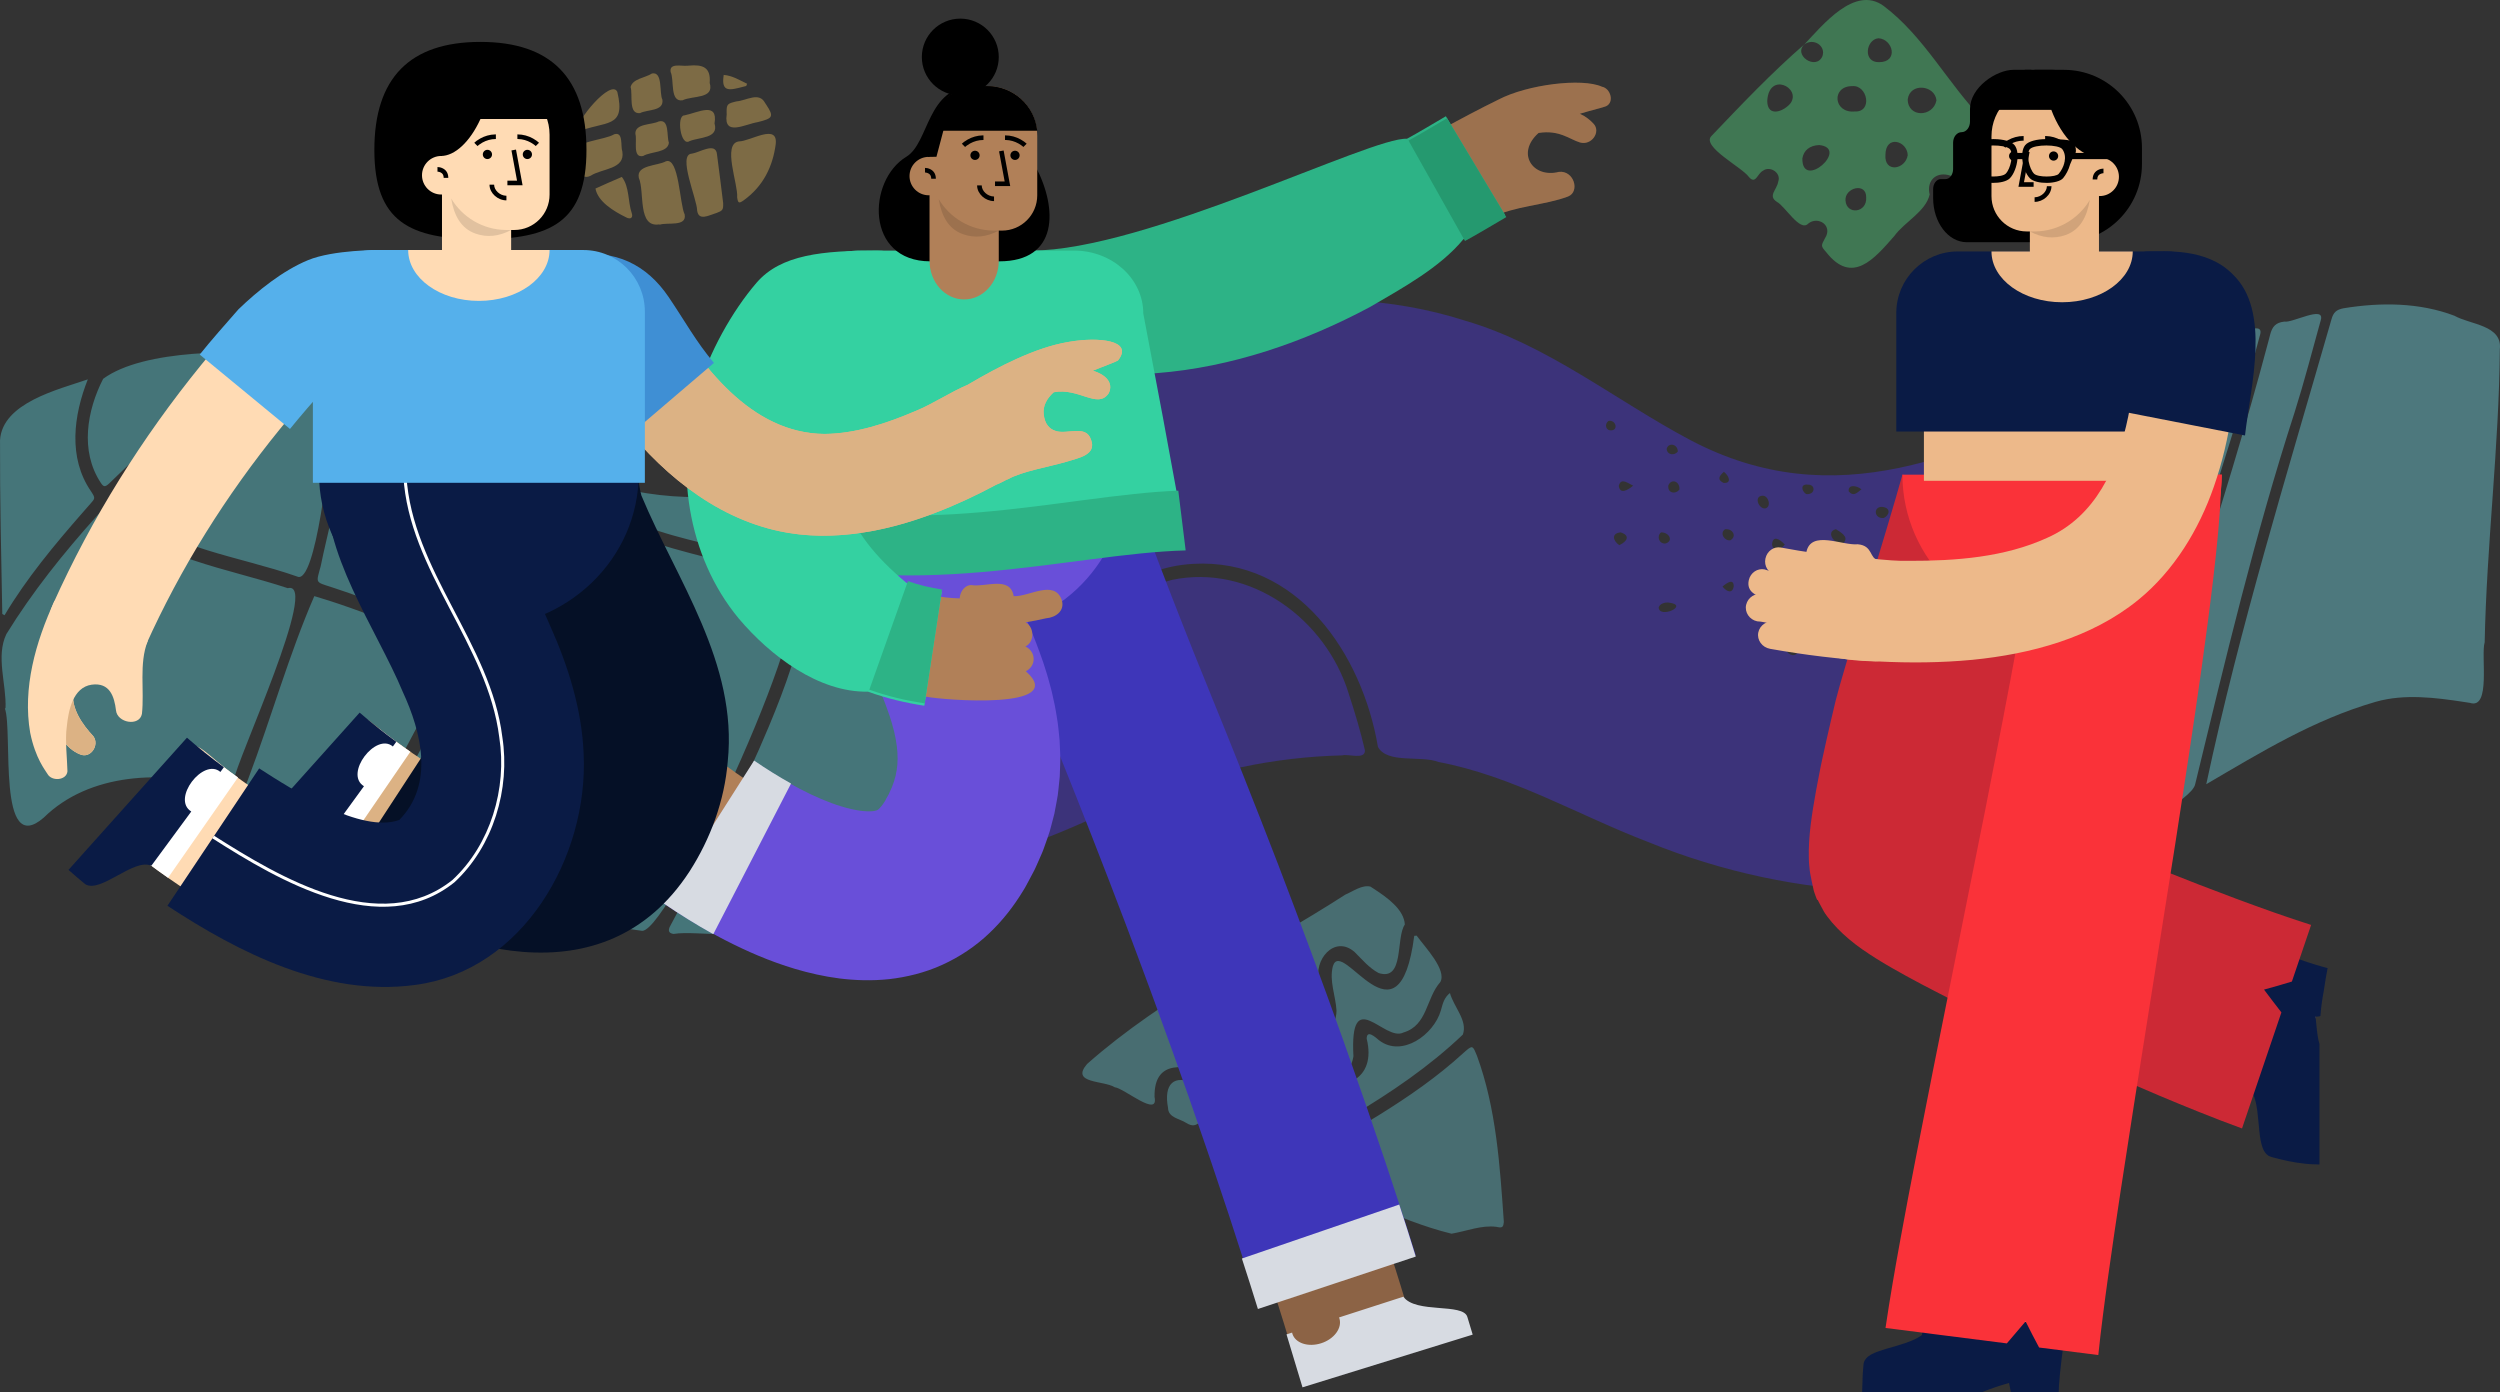 <?xml version="1.0" encoding="UTF-8"?>
<svg height="299px" version="1.1" viewBox="0 0 537 299" width="537px" xmlns="http://www.w3.org/2000/svg">
    <rect x="0" y="0" width="537" height="299" fill="#333333" stroke="none"/>
    <title>Happy Bunch - Party of Three (1)</title>
    <g fill="none" fill-rule="evenodd" id="Prototype-DE" stroke="none" stroke-width="1">
        <g fill-rule="nonzero" id="Filtre_Diplome_dpt" transform="translate(-732, -135)">
            <g id="Happy-Bunch---Party-of-Three-(1)" transform="translate(732, 135)">
                <g id="Background" opacity="0.4">
                    <g id="Background/Abstract">
                        <path d="M314.772,68.897 C332.398,74.062 346.926,85.935 362.965,94.467 C394.306,111.044 422.138,97.44 451.272,84.034 C439.704,118.829 427.594,153.395 416.952,188.487 C416.302,193.644 407.417,190.975 403.689,191.488 C386.683,190.901 369.796,187.303 354.039,180.869 C339.024,175.123 324.926,166.68 308.989,163.675 C305.267,162.207 297.943,164.122 295.979,160.427 C292.6,140.441 278.7,119.802 256.216,121.121 C230.983,122.631 221.319,152.761 217.061,173.75 C215.837,177.036 217.783,182.715 213.926,184.181 C210.69,185.693 206.874,179.586 202.818,178.832 C199.659,178.622 202.766,165.5 201.973,162.516 C202.35,146.016 191.568,131.631 176.788,125.061 L176.353,124.842 C174.775,124.036 174.733,123.802 174.945,121.82 C175.587,115.811 174.613,110.026 172.597,104.379 L172.563,104.281 C172.272,103.471 171.669,102.438 172.809,102.038 C188.178,95.798 201.69,85.809 217.208,79.88 C247.733,67.596 282.417,58.513 314.772,68.897 Z M289.701,148.974 C291.004,152.984 292.251,157.059 293.19,161.173 C293.237,163.28 289.633,161.874 288.26,162.26 C273.693,162.61 259.246,165.718 245.737,171.195 C242.977,171.527 216.555,184.973 218.928,180.578 C221.603,160.638 229.792,130.32 251.759,124.554 C268.662,121.044 284.818,133.06 289.701,148.974 Z M384.136,140.309 C385.518,141.291 386.206,140.334 386.805,139.186 C386.407,135.805 382.446,138.784 384.136,140.309 Z M395.602,135.581 C396.866,135.576 397.052,135.249 397.778,134.52 C396.715,132.428 392.992,134.062 395.602,135.581 Z M356.285,130.473 C356.376,133.022 363.132,129.955 358.343,129.424 C357.541,129.372 356.524,129.694 356.285,130.473 Z M402.935,126.68 C401.118,126.843 402.008,128.194 403.103,129.076 C404.46,128.156 404.967,126.795 402.935,126.68 Z M383.033,127.292 C383.571,128.679 384.46,127.82 385.776,127.38 C384.759,126.255 383.281,125.783 383.033,127.292 Z M370.002,126.002 L370.087,126.104 C370.948,127.11 372.074,127.556 372.401,126.034 C372.461,124.167 370.958,125.146 370.002,126.002 Z M391.949,122.216 C391.89,123.915 395.102,123.289 395.033,122.071 C394.775,120.868 391.938,120.91 391.949,122.216 Z M407.045,117.435 C405.323,117.438 404.691,119.027 406.083,119.792 C408.298,120.171 408.712,117.75 407.045,117.435 Z M380.632,116.988 C380.999,118.73 382.356,118.249 383.375,116.976 L383.243,116.833 C382.17,115.71 380.759,114.972 380.632,116.988 Z M348.11,114.354 C346.156,114.545 346.362,116.075 347.81,117.093 L347.933,117.037 C349.529,116.292 350.214,115.006 348.11,114.354 Z M394.36,113.669 C391.772,114.304 394.658,117.614 396.069,116.537 C397.167,115.223 395.314,114.325 394.36,113.669 Z M356.802,114.354 C355.787,115.145 356.353,116.885 357.759,116.742 C359.488,116.222 358.584,114.341 356.802,114.354 Z M370.542,113.681 C369.284,114.528 370.455,116.278 371.703,116.045 C373.098,115.225 372.247,113.509 370.542,113.681 Z M417.275,112.3 C415.96,112.995 416.991,113.711 417.609,114.696 C418.649,113.696 418.652,112.276 417.275,112.3 Z M404.641,111.258 C405.861,110.688 406.278,109.062 404.257,108.877 C402.326,108.808 402.518,111.494 404.641,111.258 Z M378.57,106.482 L378.509,106.488 C376.658,106.622 377.804,109.405 379.193,109.208 C380.571,108.86 379.876,106.394 378.57,106.482 L378.57,106.482 Z M387.966,106.122 C389.93,106.342 390.059,104.095 388.388,104.104 C386.622,103.876 386.987,105.514 387.966,106.122 Z M397.109,105.544 C398.057,106.659 398.735,106.023 399.835,105.099 C398.636,104.157 396.901,104.112 397.109,105.544 Z M358.37,104.236 C358.106,105.897 359.86,106.277 360.738,105.151 C360.858,103.356 359.014,102.749 358.37,104.236 Z M347.713,104.384 C347.983,106.196 349.547,105.377 350.799,104.316 L350.538,104.181 C349.263,103.505 348.116,102.734 347.713,104.384 Z M412.524,103.345 C412.475,104.551 413.961,104.774 414.58,103.879 C414.505,102.066 412.808,101.887 412.524,103.345 Z M370.292,101.344 C369.082,102.414 368.928,103.071 370.223,103.734 C372.026,103.856 371.443,102.25 370.292,101.344 Z M358,96.414 C358.094,97.773 359.736,97.921 360.4,96.966 C360.347,95.327 358.361,95.004 358,96.414 Z M345.492,90.42 C344.571,91.14 344.911,92.551 346.163,92.435 C347.676,92.331 347.042,90.092 345.492,90.42 Z"
                              fill="#4833E3" id="Shape"></path>
                        <path d="M468.418,76.693 C461.63,97.688 453.631,117.701 446.19,138.397 C440.378,154.158 435.036,170.077 430.336,186.201 C429.244,190.876 423.838,189.445 420.295,190.652 C419.169,190.843 418.835,190.531 419.153,189.384 C425.586,167.25 433.03,145.433 440.478,123.625 C444.858,110.789 449.171,97.931 453.438,85.057 C454.952,80.644 464.143,78.69 468.418,76.693 Z M485.47,71.895 C483.386,79.432 481.455,87.015 479.141,94.481 C470.364,122.813 461.22,151.029 451.967,179.209 C449.527,184.514 437.866,186.207 432.069,188.307 C442.26,150.85 458.351,115.457 469.956,78.472 L470.363,77.166 C471.333,73.894 475.769,74.14 478.36,72.572 C480.003,72.394 486.409,68.544 485.47,71.895 Z M498.516,68.723 C496.665,75.357 494.952,82.036 492.872,88.598 C484.372,114.839 478.02,141.643 471.53,168.423 C470.932,171.752 457.108,178.669 454.015,179.748 C465.437,144.497 477.666,109.457 487.168,73.624 L487.625,71.89 C488.067,70.171 488.804,69.274 490.698,69.08 C492.4,69.406 499.405,65.519 498.516,68.723 Z M527.204,67.819 C530.644,69.757 537.567,69.812 536.963,75.04 C536.798,96.078 534.124,116.939 533.709,137.96 C532.846,140.758 535.108,152.472 530.54,150.977 L529.402,150.801 C523.204,149.851 516.487,148.994 510.383,150.728 L510.101,150.81 C496.976,154.62 485.68,161.557 473.904,168.45 C481.087,134.689 491.283,101.761 500.792,68.615 C501.202,67.119 501.828,66.504 503.44,66.208 C511.359,64.921 519.629,64.955 527.204,67.819 Z"
                              fill="#73DEEC" id="Shape"></path>
                        <path d="M175.682,128.138 C190.825,134.745 199.64,150.091 198.839,166.497 C198.032,168.767 199.763,178.704 195.996,177.105 C181.872,173.362 169.841,185.392 163.814,196.953 C160.977,202.767 150.212,199.714 144.66,200.612 C143.721,200.456 143.474,200.009 143.845,199.121 L146.254,194.605 C152.992,181.957 159.644,169.26 165.165,156.006 C168.729,147.487 171.806,138.811 173.449,129.683 L173.571,128.995 C173.847,127.543 174.247,127.411 175.682,128.138 Z M118.317,99.974 C128.24,118.565 152.075,117.692 169.419,125.193 C177.873,126.731 144.128,199.809 137.959,199.948 C131.564,199.02 125.136,198.291 118.86,196.676 C115.115,196.535 117.476,188.964 116.855,185.958 C116.959,170.727 114.96,152.938 102.459,142.349 L102.162,142.087 C100.851,140.918 100.925,140.763 101.809,138.973 C108.394,126.437 113.433,113.163 118.317,99.974 Z M192.827,179.154 C201.015,179.253 196.052,185.446 195.775,190.62 C187.073,195.43 175.987,197.047 165.969,198.921 C170.684,188.886 180.568,177.951 192.827,179.154 Z M100.384,144.321 C106.902,149.846 110.522,157.262 112.207,165.499 L112.26,165.762 C113.603,172.368 114.101,179.047 114.026,185.961 C113.442,187.917 115.757,196.883 111.888,194.86 C104.041,192.176 96.619,188.359 89.196,184.675 C87.117,182.793 78.482,182.162 81.061,178.459 C86.385,168.411 91.734,158.378 97.07,148.338 C98.078,147.25 98.522,143.251 100.384,144.321 Z M208.359,185.768 C209.59,187.471 201.807,188.886 200.469,189.857 C199.451,190.235 199.179,189.971 199.24,188.874 L199.325,188.265 C200.692,178.582 200.881,181.551 208.359,185.768 Z M67.512,128.049 L67.796,128.13 C72.933,129.616 102.345,139.183 95.74,144.574 C92.434,150.832 89.105,157.077 85.771,163.319 L78.103,177.665 C77.44,178.884 77.299,178.902 75.952,178.447 L75.707,178.364 C69.898,176.391 64.077,174.451 58.275,172.459 L55.375,171.458 C51.459,170.099 52.288,170.244 53.338,167.247 C58.228,154.309 62.061,140.597 67.512,128.049 Z M23.219,110.167 C33.736,120.098 48.59,121.964 61.814,126.339 C68.831,124.526 50.893,163.096 50.117,167.886 L50.002,168.192 C49.486,169.545 49.331,169.526 47.632,169.073 C35.048,165.362 19.189,166.001 9.419,175.608 C-0.711,184.446 2.833,157.059 1.042,152.151 L1.188,152.139 L1.188,152.139 C1.404,146.923 -0.939,141.045 1.364,136.206 C6.949,127.137 13.624,118.826 20.724,110.906 L21.287,110.279 C22.147,109.329 22.373,109.351 23.219,110.167 Z M68.886,77.377 C85.234,80.183 98.723,89.653 113.24,96.931 L114,97.311 C115.369,98.004 115.412,98.161 114.965,99.801 L114.94,99.892 C111.404,112.821 105.394,124.822 99.717,136.895 L99.648,137.059 C99.179,138.164 98.476,139.359 97.264,138.168 C89.379,132.825 80.695,129.225 71.704,126.282 L71.246,126.133 C67.629,124.959 67.884,125.339 68.889,121.604 C71.689,107.673 78.23,89.942 68.886,77.377 Z M18.865,81.486 C15.802,89.212 14.577,98.338 19.56,105.548 L19.76,105.861 C20.476,106.993 20.399,107.12 19.379,108.249 L17.849,109.993 C11.733,116.985 5.724,124.186 0.972,132.158 L0.491,131.875 L0.491,131.875 C0.261,119.441 -0.04,107.022 0.004,94.575 C0.464,86.501 12.589,83.654 18.865,81.486 Z M70.971,93.055 C70.919,96.959 67.835,125.814 63.846,123.844 C51.24,119.424 36.933,117.947 26.415,109.14 L25.929,108.718 C24.172,107.174 24.309,106.999 26.174,105.101 L26.782,104.524 C37.212,94.601 71.725,60.82 70.971,93.055 Z M123.105,101.686 C136.722,106.981 151.978,108.509 166.131,104.507 C167.493,104.152 168.925,103.141 169.428,105.073 C170.669,107.34 174.527,123.82 169.993,122.495 C155.155,115.437 132.657,116.516 123.105,101.686 Z M62.41,76.153 C46.746,80.875 34.889,92.808 23.428,103.869 L23.314,103.968 C22.539,104.631 22.227,104.598 21.648,103.704 L21.606,103.639 C17.17,96.889 18.665,88.182 22.158,81.366 C30.973,74.917 51.386,75.258 62.41,76.153 Z"
                              fill="#60D6E1" id="Shape"></path>
                        <path d="M400.855,42.39 C400.911,39.078 396.191,40.317 396.414,43.079 C396.63,46.216 401.086,45.761 400.855,42.39 M403.656,13.35 C407.846,13.352 406.643,8.41 403.496,8.217 C400.767,8.477 400.079,13.484 403.656,13.35 M404.992,33.24 C404.702,37.233 409.299,36.426 409.78,33.324 C409.677,30.233 405.035,28.903 404.992,33.24 M390.761,31.156 C388.74,31.243 387.433,32.283 387.148,34.033 C387.058,41.001 397.378,31.84 390.761,31.156 M379.603,21.749 C379.701,25.324 383.243,23.91 384.636,22.138 C386.914,18.787 379.895,15.33 379.603,21.749 M415.952,21.556 C415.627,18.259 410.253,17.68 409.78,21.341 C409.811,25.341 415.251,25.183 415.952,21.556 M397.858,18.499 C393.332,18.487 393.79,24.358 398.391,23.946 C402.308,24.142 401.149,18.2 397.858,18.499 M387.547,9.573 C391.534,5.361 398.397,-3.202 404.573,1.247 C413.38,7.882 418.382,17.969 425.998,25.739 C427.583,27.309 427.155,31.173 424.568,31.13 C422.649,31.181 421.343,32.542 422.574,34.275 C423.132,35.141 423.064,35.614 422.295,36.175 C421.228,36.929 420.512,38.386 418.958,37.737 C415.974,36.725 413.758,38.734 414.492,41.788 C413.653,45.449 409.128,47.634 406.897,50.696 C402.632,55.578 397.839,61.3 392.257,54.155 C391.105,52.832 391.131,52.809 392.001,51.181 C393.785,48.458 390.515,46.313 388.399,48.035 C386.653,49.91 383.422,44.263 381.676,43.36 C379.665,42.058 381.684,40.772 381.957,39.03 C382.678,37.174 380.231,35.532 378.687,36.671 C377.463,37.3 377.111,39.731 375.649,37.996 C374.179,35.927 365.428,31.492 367.604,29.223 C374.087,22.436 380.589,15.565 387.695,9.424 C384.932,11.8 390.148,15.264 391.47,12.027 C392.217,9.822 389.506,8.066 387.547,9.573"
                              fill="#52DC82" id="Fill-18"></path>
                        <path d="M317.235,226.736 C321.418,238.107 322.179,250.433 323.023,262.424 L323.011,262.568 C322.903,263.68 322.613,263.793 321.435,263.527 C318.2,263.105 314.959,264.476 311.78,265 C299.673,262.026 288.724,255.519 276.73,251.165 C289.637,243.209 303.159,236.434 314.409,226.119 L314.882,225.705 C316.316,224.469 316.399,224.68 317.235,226.736 Z M311.445,213.301 C312.286,216.339 315.297,219.217 314.221,222.23 C307.061,229.06 298.797,234.678 290.29,239.725 C284.403,242.309 278.527,248.486 272.203,248.908 C270.432,247.543 258.727,244.207 260.441,242.225 C265.391,238.74 278.572,249.595 276.319,232.373 C275.5,228.067 279.18,230.048 281.194,231.464 C288.351,235.127 295.772,231.936 293.562,223.109 C293.578,221.048 295.485,222.843 296.239,223.463 C301.136,227.212 307.98,222.251 309.485,217.086 L309.577,216.762 C309.909,215.564 310.211,214.28 311.445,213.301 Z M303.779,201.015 L304.307,200.975 L304.307,200.975 L304.407,201.116 C306.103,203.46 310.79,208.309 309.393,210.93 C306.275,214.426 306.675,220.248 301.452,221.785 C297.365,223.895 289.867,211.266 290.718,226.903 C288.78,238.682 270.316,214.853 273.723,236.474 C272.782,244.845 261.736,234.672 257.942,240.782 C256.94,241.899 256.041,241.979 254.839,241.222 C253.378,240.268 250.908,240.097 250.888,237.937 C249.943,232.964 252.063,230.479 256.906,232.937 C278.003,238.927 259.3,214.468 272.396,217.855 C276.143,221.14 286.912,225.154 287.084,217.081 C286.906,213.923 285.476,210.669 286.306,207.526 C288.31,201.042 300.495,226.389 303.779,201.015 Z M294.369,190.444 L295.133,190.938 C297.95,192.771 301.574,195.346 301.762,198.585 C299.758,201.507 301.729,210.778 296.149,209.017 C294.092,207.938 292.579,206.084 290.956,204.482 C286.616,200.717 282.063,206.284 283.382,210.832 L283.517,211.397 C284.933,217.419 284.982,221.148 277.469,217.475 C273.255,213.664 266.24,212.587 264.643,219.443 C262.781,223.256 268.609,231.547 261.572,230.931 L260.208,230.52 C254.82,228.914 247.863,227.275 247.995,235.613 C248.974,240.23 241.462,233.737 239.451,233.546 C237.093,232.046 229.855,232.795 233.504,228.541 C250.071,213.897 270.431,204.087 288.97,192.168 C290.612,191.486 292.563,189.997 294.369,190.444 Z"
                              fill="#67C3CC" id="Shape"></path>
                        <path d="M147.07,46.066 C147.562,48.797 143.309,47.684 141.658,48.275 L141.649,48.188 L141.649,48.188 C136.874,48.99 138.519,41.218 137.222,38.212 C136.599,35.401 141.232,35.654 143.029,34.649 C145.875,33.646 145.98,43.929 147.07,46.066 Z M133.57,38.004 C135.24,40.133 134.837,43.287 135.713,45.829 C135.972,46.627 135.595,47.132 134.733,46.805 L134.492,46.687 C131.854,45.395 128.416,43.325 127.906,40.499 C129.747,39.646 131.615,38.851 133.57,38.004 Z M154.01,33.156 C154.478,36.623 154.894,40.098 155.33,43.569 L155.335,43.737 C155.37,45.061 155.212,45.263 153.896,45.756 L153.787,45.786 C152.288,46.228 150.042,47.571 149.742,45.185 C149.741,42.822 145.447,33.117 148.622,33.002 C150.228,32.778 153.772,30.413 154.01,33.156 Z M166.607,31.091 C165.979,35.698 163.993,39.975 159.767,43.011 L159.651,43.093 C158.716,43.745 158.509,43.62 158.34,42.395 C158.598,39.602 155.08,30.902 158.699,30.376 C161.157,30.38 167.259,26.299 166.607,31.091 Z M133.679,32.553 C134.318,36.397 129.361,36.143 126.873,37.747 C124.147,39.131 124.023,34.545 123.105,32.93 C123.096,30.325 129.856,30.131 131.952,28.829 C133.959,28.255 133.254,31.403 133.679,32.553 Z M143.68,30.653 C143.471,32.858 139.749,32.515 138.147,33.508 C135.786,34.009 136.905,30.159 136.482,28.769 C136.352,26.487 139.971,26.862 141.493,26.087 C143.858,25.478 143.148,29.227 143.68,30.653 Z M153.485,26.493 L153.474,26.493 L153.474,26.493 C154.474,29.773 150.249,29.424 148.113,30.317 C146.184,31.564 145.286,24.857 146.963,24.788 L147.133,24.754 C149.945,24.17 154.257,21.766 153.485,26.493 Z M132.601,19.74 C134.517,27.789 130.051,25.823 123.795,28.417 C123.595,25.998 131.294,16.822 132.601,19.74 Z M164.34,22.117 L164.566,22.455 C166.295,25.068 166.05,25.407 162.783,26.229 C160.061,26.648 155.412,29.397 156.092,24.59 L156.081,24.129 C156.05,22.362 156.262,22.233 158.233,21.773 C160.304,21.608 163.067,19.661 164.34,22.117 Z M142.284,21.413 C142.639,23.934 139.078,23.471 137.485,24.294 C134.9,24.587 135.967,20.319 135.45,18.692 C135.905,16.877 138.615,16.733 140.037,15.785 C142.447,15.298 141.561,19.991 142.284,21.413 Z M152.44,17.801 C153.512,21.329 148.781,20.483 146.602,21.546 C143.82,21.942 144.877,17.201 144.055,15.474 C143.696,13.438 146.454,14.273 147.681,14.114 L147.681,14.122 L147.982,14.093 C150.95,13.828 152.712,14.429 152.44,17.801 Z M155.455,16.092 C157.328,16.243 158.857,17.216 160.483,17.992 L160.288,18.472 L160.288,18.472 L159.73,18.613 C156.862,19.351 154.82,20.007 155.455,16.092 Z"
                              fill="#EBBF5E" id="Shape"></path>
                    </g>
                </g>
                <g id="Master/Character/Standing"
                   transform="translate(437.5, 157) scale(-1, 1) translate(-437.5, -157) translate(375, 15)">
                    <g id="Legs/Loose-Pants-Leg-Back" transform="translate(0, 86.951)">
                        <g id="Group-15">
                            <path d="M6.012,131.243 L1.113,109.966 C1.051,109.677 1.002,109.402 1.006,109.136 C1.013,108.87 1.051,108.622 1.116,108.407 C1.149,108.299 1.189,108.199 1.235,108.108 C1.286,108.015 1.358,107.926 1.429,107.851 C1.582,107.695 1.736,107.597 1.965,107.528 C3.264,107.156 4.764,106.675 6.275,106.164 C7.793,105.651 9.349,105.101 10.914,104.534 C14.05,103.393 17.224,102.184 20.4,100.943 C26.756,98.454 33.124,95.835 39.453,93.143 C48.197,89.415 56.912,85.543 65.344,81.497 L68.48,79.971 L70.029,79.202 L70.209,79.112 L70.291,79.066 L70.458,78.978 C70.57,78.92 70.683,78.865 70.798,78.813 C71.649,78.384 72.485,77.941 73.314,77.478 C74.138,77.009 74.963,76.534 75.712,75.949 C75.894,75.799 76.08,75.646 76.217,75.45 C76.354,75.25 76.35,74.996 76.364,74.763 C76.372,74.288 76.33,73.813 76.281,73.341 C76.177,72.396 76.028,71.457 75.869,70.52 L75.618,69.116 L75.139,66.617 C74.239,62.019 73.25,57.36 72.228,52.694 C70.176,43.357 67.981,33.976 65.724,24.607 L91.051,18.473 C93.338,27.972 95.567,37.487 97.675,47.084 C98.727,51.885 99.75,56.702 100.707,61.59 L101.062,63.428 L101.53,65.938 C101.845,67.649 102.135,69.363 102.405,71.075 C102.927,74.495 103.36,77.935 103.28,81.208 C103.259,82.853 103.02,84.403 102.77,85.98 C102.69,86.37 102.596,86.754 102.474,87.14 C102.422,87.333 102.344,87.524 102.271,87.716 L102.244,87.788 C102.117,87.741 102.199,87.795 102.166,87.793 L102.148,87.828 L102.077,87.966 C102.029,88.057 101.986,88.152 101.932,88.24 C101.51,88.947 101.06,89.591 100.554,90.2 C98.462,92.578 95.829,94.589 92.937,96.403 C90.044,98.211 86.977,99.858 83.893,101.444 L82.748,102.031 L81.664,102.572 L79.979,103.409 L76.614,105.046 C67.649,109.347 58.679,113.328 49.636,117.185 C43.095,119.967 36.525,122.669 29.872,125.274 C26.543,126.576 23.194,127.852 19.786,129.092 C18.079,129.71 16.357,130.319 14.596,130.915 C12.829,131.511 11.04,132.092 9.081,132.654 C8.76,132.749 8.398,132.781 8.078,132.757 C7.914,132.745 7.759,132.719 7.602,132.68 C7.441,132.641 7.288,132.589 7.145,132.526 C6.857,132.398 6.61,132.221 6.419,132.005 C6.227,131.788 6.075,131.532 6.012,131.243"
                                  fill="#D29863" id="Fill-1"></path>
                            <path d="M16.117,132.913 C18.039,132.255 19.913,131.584 21.769,130.901 L11.31,102.277 C8.915,103.155 6.522,104.006 4.272,104.74 C3.158,105.103 2.058,105.445 1.148,105.698 L0.824,105.786 L0.662,105.83 L0.532,105.862 L0.274,105.927 C0.223,105.941 0.201,105.945 0.177,105.949 L0.103,105.965 L0.029,105.983 C0.02,105.985 -0.005,105.992 0.001,105.99 L0.013,105.985 L0.02,105.984 C0.021,105.987 0.019,105.975 0.023,105.992 L0.059,106.175 L0.129,106.541 L0.397,108.011 C0.568,108.993 0.723,109.978 0.862,110.966 C1.177,112.604 1.406,114.226 1.542,115.882 C1.561,116.08 1.571,116.312 1.592,116.484 L1.658,116.965 C1.698,117.287 1.729,117.61 1.751,117.935 C1.796,118.583 1.805,119.237 1.779,119.892 C1.809,119.144 1.792,118.397 1.73,117.657 C1.699,117.287 1.656,116.919 1.603,116.552 L1.583,116.413 L1.573,116.265 L1.582,116.27 L1.601,116.28 L1.679,116.326 C1.693,116.334 1.705,116.344 1.721,116.351 L1.807,116.363 C1.925,116.378 2.026,116.402 2.163,116.412 L2.601,116.43 C2.569,116.922 2.526,117.416 2.472,117.913 C2.425,118.406 2.387,118.89 2.317,119.386 L2.265,119.756 L2.223,120.119 C2.192,120.361 2.154,120.605 2.108,120.85 L1.973,121.575 C1.923,121.814 1.858,122.055 1.779,122.297 L1.779,136.345 L1.779,148.18 C2.287,148.175 2.797,148.16 3.306,148.133 L4.068,148.086 L4.449,148.055 L4.753,148.026 C5.351,147.962 5.949,147.884 6.544,147.796 L6.907,147.738 L7.214,147.684 L7.828,147.572 L8.434,147.456 L8.906,147.355 L9.848,147.144 L10.642,146.95 L11.411,146.754 L12.098,146.568 C12.335,146.503 12.57,146.406 12.756,146.286 C12.94,146.166 13.109,146.019 13.263,145.848 C13.57,145.507 13.825,145.069 14,144.565 C14.184,144.06 14.328,143.483 14.445,142.859 C14.561,142.236 14.633,141.566 14.707,140.872 C15.003,138.097 15.101,134.946 16.117,132.913"
                                  fill="#0A1B45" id="Fill-3"></path>
                            <path d="M55.622,8.391 C56.844,13.779 58.052,19.235 59.233,24.665 C60.414,30.1 61.573,35.536 62.697,40.961 C63.82,46.385 64.911,51.8 65.939,57.174 C66.453,59.861 66.951,62.537 67.42,65.186 L68.103,69.136 L68.184,69.624 L68.223,69.862 L68.221,69.888 L68.217,69.99 L68.204,70.188 C68.185,70.446 68.158,70.684 68.119,70.902 C68.098,71.01 68.076,71.115 68.04,71.213 C68.02,71.261 68.006,71.315 67.953,71.351 C67.902,71.386 67.843,71.412 67.785,71.435 C67.548,71.526 67.313,71.581 67.098,71.626 C66.991,71.648 66.887,71.665 66.788,71.681 C66.735,71.689 66.703,71.692 66.615,71.701 C66.572,71.711 66.562,71.713 66.501,71.745 L65.619,72.156 C60.906,74.352 55.97,76.514 50.999,78.624 C46.02,80.735 40.981,82.799 35.924,84.812 C30.478,86.991 25.005,89.113 19.557,91.14 C16.835,92.152 14.117,93.14 11.433,94.083 C8.751,95.026 6.089,95.928 3.573,96.722 L7.702,108.885 C9.656,109.496 11.662,110.065 13.688,110.614 C12.458,112.258 11.216,113.895 9.953,115.514 L18.415,140.44 C21.563,139.296 24.552,138.136 27.503,136.957 C30.453,135.779 33.353,134.582 36.234,133.37 C41.994,130.947 47.677,128.463 53.335,125.919 C58.578,123.545 63.796,121.121 69.012,118.62 C74.231,116.113 79.434,113.546 84.712,110.782 L87.324,109.423 L90.594,107.661 C92.765,106.458 94.931,105.247 96.993,103.941 C99.053,102.639 101.065,101.287 102.835,99.78 C104.615,98.279 106.192,96.668 107.505,94.911 L107.982,94.24 C108.143,94.018 108.257,93.766 108.397,93.531 C108.665,93.05 108.931,92.567 109.193,92.06 C109.259,91.935 109.325,91.81 109.388,91.679 L109.483,91.485 L109.531,91.387 L109.554,91.339 C109.539,91.311 109.775,91.405 109.685,91.343 C109.794,91.079 109.908,90.815 109.999,90.553 C110.1,90.291 110.189,90.03 110.27,89.768 L110.397,89.375 L110.487,88.972 C110.718,87.893 110.971,86.837 111.156,85.742 L111.281,84.917 C111.325,84.643 111.334,84.354 111.363,84.073 L111.434,83.226 L111.464,82.361 C111.592,77.732 110.79,72.811 109.93,67.988 C109.71,66.779 109.483,65.571 109.243,64.365 L108.885,62.559 L108.618,61.29 L107.671,57.003 C107.031,54.161 106.373,51.352 105.703,48.556 C104.365,42.965 94.377,10.979 91.358,0.001 C91.358,0.001 55.54,8.066 55.622,8.391 Z"
                                  fill="#CC2935" id="Fill-5"></path>
                            <path d="M83.59,192.164 L61.849,193.513 C61.265,193.565 60.715,193.402 60.301,193.105 C59.887,192.811 59.611,192.391 59.571,191.905 L59.526,191.364 C59.513,191.186 59.498,191.005 59.472,190.8 L59.338,189.61 L59.205,188.42 C59.16,188.024 59.12,187.632 59.061,187.213 L58.738,184.74 L58.575,183.502 L58.394,182.242 C57.922,178.894 57.399,175.495 56.858,172.087 C55.775,165.269 54.603,158.396 53.406,151.517 C49.707,130.296 45.771,108.992 41.934,87.632 C40.014,76.948 38.11,66.247 36.269,55.499 C34.434,44.744 32.655,33.964 31.084,22.963 L56.884,19.31 C58.387,29.838 60.136,40.463 61.95,51.086 C63.769,61.713 65.662,72.352 67.576,82.999 C71.401,104.296 75.339,125.602 79.074,147.032 C80.284,153.986 81.473,160.951 82.588,167.976 C83.146,171.49 83.689,175.015 84.193,178.587 L84.385,179.922 L84.563,181.277 L84.917,183.989 C85.037,184.891 85.131,185.84 85.238,186.764 L85.394,188.158 C85.448,188.615 85.482,189.133 85.526,189.617 C85.637,190.953 84.774,192.072 83.59,192.164"
                                  fill="#EDB98A" id="Fill-8"></path>
                            <path d="M87.173,184.817 L86.785,181.816 L86.369,178.865 L56.27,183.26 C56.453,184.557 56.647,185.867 56.802,187.126 L57.049,189.033 L57.169,189.982 L57.27,190.894 L57.473,192.718 L57.524,193.175 C57.541,193.325 57.547,193.451 57.56,193.59 L57.627,194.408 L57.696,195.226 L57.731,195.635 L57.74,195.736 L57.742,195.808 L57.745,195.946 C57.753,196.313 57.769,196.681 57.794,197.049 L58.868,197.049 L68.075,197.049 L68.454,195.116 C70.359,195.642 72.274,196.286 74.191,197.049 L88.204,197.049 L100.011,197.049 C99.987,195.969 99.952,194.889 99.907,193.81 L99.87,193.001 L99.821,192.379 L99.72,191.133 C99.647,190.265 99.05,189.564 98.138,189.021 C97.22,188.521 95.992,188.118 94.664,187.726 C92.004,186.95 88.967,186.175 87.173,184.817"
                                  fill="#0A1B45" id="Fill-10"></path>
                            <path d="M22.757,0 C22.757,0 22.757,0.111 22.757,0.334 L22.944,3.264 C22.951,3.533 22.953,3.84 22.968,4.059 L23.124,6.9 C23.153,7.367 23.176,7.863 23.21,8.306 L23.317,9.622 L23.533,12.254 C23.567,12.7 23.61,13.117 23.652,13.538 L23.778,14.8 L24.032,17.326 L24.586,22.271 C25.358,28.8 26.208,35.197 27.098,41.554 C28.885,54.255 30.808,66.81 32.759,79.339 L38.687,116.791 C40.665,129.24 42.638,141.665 44.511,154.018 C45.419,159.992 46.291,165.941 47.118,171.842 L47.726,176.256 L48.296,180.623 C48.659,183.51 49.006,186.38 49.285,189.114 L62.001,187.495 C62.978,185.654 63.962,183.793 64.9,181.885 C66.267,183.459 67.593,185.021 68.931,186.612 L94.991,183.294 C94.516,180.024 94.001,176.883 93.475,173.76 L92.67,169.113 L91.84,164.513 C90.723,158.398 89.574,152.334 88.399,146.303 C85.979,133.817 83.487,121.42 80.998,109.043 L73.57,71.991 C71.132,59.667 68.729,47.354 66.494,35.112 C65.381,28.995 64.318,22.896 63.357,16.881 L62.668,12.402 C62.465,10.94 62.243,9.449 62.054,8.01 L61.792,5.885 L61.661,4.822 C61.618,4.47 61.595,4.16 61.561,3.827 L61.367,1.861 L61.264,0.251 C61.254,-0.004 22.757,0 22.757,0 Z"
                                  fill="#FA3239" id="Fill-13"></path>
                        </g>
                        <path d="M22.757,0.001 C22.757,18.261 38.114,33.063 57.058,33.063 C76.001,33.063 91.358,18.261 91.358,0.001"
                              fill="#FA3239" id="Waist"></path>
                    </g>
                    <g id="Body/Short-Tee-Shake-Hand" transform="translate(15.501, 38.976)">
                        <g id="body" transform="translate(5.937, 0.037)">
                            <rect fill="#EDB98A" height="15.87" id="SKIN" width="59.366" x="5.937"
                                  y="33.392"></rect>
                            <path d="M13.193,0 L58.047,0 C65.333,0 71.24,5.921 71.24,13.225 L71.24,38.682 L71.24,38.682 L0,38.682 L0,13.225 C0,5.921 5.907,0 13.193,0 Z"
                                  fill="#0A1B45" id="Path"></path>
                        </g>
                        <g id="Arm">
                            <path d="M99.121,75.204 C100.075,86.897 90.112,87.919 80.999,88.106 C74.279,88.444 67.569,88.393 60.828,87.754 C48.255,86.51 35.261,83.049 25.238,74.913 C17.51,68.626 12.136,59.728 8.951,50.526 C5.35,40.229 4.002,29.164 3.84,18.531 C3.719,12.173 8.768,6.984 15.042,7.479 C20.753,7.936 25.486,12.552 25.606,18.231 C25.692,24.155 26.225,30.022 27.368,35.541 C29.633,46.505 34.377,56.964 44.778,61.555 C53.927,65.738 64.375,66.512 74.383,66.491 C84.244,66.77 95.949,61.829 99.121,75.204"
                                  fill="#EDB98A" id="SKIN"></path>
                            <path d="M106.82,81.888 C107.142,83.5 106.005,85.085 104.286,85.391 C96.825,86.718 89.336,87.64 81.702,88.066 C79.946,88.162 78.471,86.877 78.418,85.239 C78.364,83.592 79.688,82.217 81.372,82.124 C88.733,81.715 96.013,80.819 103.242,79.533 C104.896,79.238 106.497,80.277 106.82,81.888"
                                  fill="#EDB98A" id="SKIN"></path>
                            <path d="M109.426,75.933 C109.798,77.533 108.715,79.149 107.044,79.485 C103.597,79.585 94.758,83.673 93.909,78.628 C93.273,73.851 102.634,74.939 105.872,73.65 C107.468,73.33 109.052,74.333 109.426,75.933"
                                  fill="#EDB98A" id="SKIN"></path>
                            <path d="M108.857,70.635 C109.962,75.616 100.371,74.795 97.213,75.833 C95.584,76.071 94.09,74.931 93.878,73.3 C93.188,68.557 102.272,69.61 105.45,68.337 C106.989,68.022 108.493,69.034 108.857,70.635"
                                  fill="#EDB98A" id="SKIN"></path>
                            <path d="M96.481,64.573 C97.095,69.606 88.258,68.096 85.038,68.942 C83.974,69.227 81.444,66.769 81.102,66.241 C82.945,66.126 82.132,63.21 85.445,62.934 C88.781,63.256 95.463,59.803 96.481,64.573"
                                  fill="#EDB98A" id="SKIN"></path>
                            <path d="M105.288,66.008 C105.63,67.615 104.648,69.184 103.077,69.479 C97.831,70.46 92.516,71.23 87.2,71.732 C85.61,71.897 84.22,70.648 84.098,69.016 C83.975,67.37 85.109,65.967 86.635,65.808 C91.761,65.325 96.918,64.577 101.977,63.631 C103.48,63.349 104.947,64.4 105.288,66.008"
                                  fill="#EDB98A" id="SKIN"></path>
                            <path d="M2.271,39.566 C1.07,28.894 -3.398,12.826 4.954,4.898 C10.547,-0.746 19.23,0.037 23.332,0.037 C27.434,0.037 29.239,12.588 29.225,16.136 C29.198,22.277 29.663,28.362 30.759,34.002 L2.271,39.566 Z"
                                  fill="#0A1B45" id="Fill-18"></path>
                        </g>
                        <path d="M26.385,0.037 C26.385,6.063 33.178,10.947 41.557,10.947 C49.936,10.947 56.728,6.063 56.728,0.037"
                              fill="#EDB98A" id="SKIN"></path>
                    </g>
                    <g id="Head/Layered" transform="translate(39.907, 0)">
                        <path d="M40.567,21.325 L40.567,15.66 C40.567,14.407 39.755,13.391 38.753,13.391 C37.751,13.391 36.939,12.375 36.939,11.122 L36.939,8.417 C36.939,3.768 31.28,0 27.61,0 L23.747,0 L23.747,37.029 L37.622,37.029 C41.617,37.029 44.855,32.785 44.855,27.548 L44.855,25.623 C44.855,24.436 44.121,23.474 43.215,23.474 L42.207,23.474 C41.301,23.474 40.567,22.512 40.567,21.325"
                              fill="#000000" id="Fill-1"></path>
                        <path d="M16.755,37.029 L23.087,37.029 L23.087,0 L16.755,0 C7.501,0 0,7.52 0,16.796 L0,20.234 C0,29.51 7.501,37.029 16.755,37.029"
                              fill="#000000" id="Fill-4"></path>
                        <g id="head" transform="translate(4.947, 3.637)">
                            <g fill="#EDB98A" id="SKIN">
                                <path d="M4.288,20.498 L19.129,20.498 L19.129,37.569 C19.129,42.166 15.807,45.893 11.708,45.893 C7.61,45.893 4.288,42.166 4.288,37.569 L4.288,20.498 Z"
                                      id="Path"></path>
                                <path d="M19.806,31.078 L18.161,31.078 C10.499,31.078 4.288,24.852 4.288,17.171 L4.288,10.647 C4.288,4.767 9.043,0 14.909,0 L16.753,0 C22.619,0 27.375,4.767 27.375,10.647 L27.375,23.491 C27.375,27.681 23.986,31.078 19.806,31.078"
                                      id="Path"></path>
                                <path d="M8.245,19.341 C8.245,21.623 6.4,23.474 4.123,23.474 C1.846,23.474 0,21.623 0,19.341 C0,17.059 1.846,15.208 4.123,15.208 C6.4,15.208 8.245,17.059 8.245,19.341"
                                      id="Path"></path>
                            </g>
                            <path d="M3.32,17.578 C3.619,17.578 4.032,17.647 4.455,17.86 C5.163,18.215 5.611,18.864 5.641,19.805 L5.643,19.907 L4.653,19.907 C4.653,19.3 4.422,18.952 4.013,18.747 C3.861,18.671 3.693,18.62 3.524,18.592 C3.442,18.578 3.377,18.572 3.339,18.571 L3.32,18.57 L3.32,17.578 Z"
                                  fill="#000000" id="ear-line"></path>
                            <path d="M11.461,31.849 C8.396,30.762 6.866,28.016 6.261,24.323 C8.659,28.324 13.008,31.016 17.989,31.077 L18.161,31.078 L19.129,31.078 C16.512,32.477 13.956,32.734 11.461,31.849 Z"
                                  fill="#000000" id="SHADOW" opacity="0.12"></path>
                        </g>
                        <path d="M9.017,18.845 L8.51,18.845 C6.58,16.963 5.838,13.128 5.615,9.406 C5.308,4.305 14.142,0 19.239,0 L25.17,0 L31.992,8.596 L19.469,8.596 C17.235,14.575 12.974,18.845 9.017,18.845"
                              fill="#000000" id="Fill-15"></path>
                    </g>
                    <g fill="#000000" id="Expression/Happy" transform="translate(56.068, 14.217)">
                        <path d="M3.813,4.298 C3.813,3.75 3.37,3.306 2.823,3.306 C2.277,3.306 1.834,3.75 1.834,4.298 C1.834,4.846 2.277,5.29 2.823,5.29 C3.37,5.29 3.813,4.846 3.813,4.298"
                              id="Fill-1"></path>
                        <path d="M12.388,4.298 C12.388,3.75 11.945,3.306 11.399,3.306 C10.852,3.306 10.409,3.75 10.409,4.298 C10.409,4.846 10.852,5.29 11.399,5.29 C11.945,5.29 12.388,4.846 12.388,4.298"
                              id="Fill-3"></path>
                        <polygon id="Stroke-5"
                                 points="7.981 3.437 8.954 3.257 10.368 10.91 7.111 10.91 7.111 9.918 9.178 9.918"></polygon>
                        <path d="M4.262,10.774 C4.262,11.988 5.496,13.112 6.821,13.155 L6.901,13.157 L6.901,14.148 C5.054,14.148 3.33,12.639 3.274,10.863 L3.272,10.774 L4.262,10.774 Z"
                              id="Stroke-7"></path>
                        <path d="M4.637,0 L4.637,0.992 C3.573,0.992 2.603,1.278 1.744,1.756 C1.487,1.899 1.256,2.051 1.054,2.204 L0.955,2.28 C0.841,2.371 0.76,2.441 0.716,2.483 L0.7,2.5 L0,1.798 C0.237,1.561 0.664,1.223 1.264,0.889 C2.218,0.358 3.295,0.029 4.476,0.002 L4.637,0 Z"
                              id="Stroke-9"></path>
                        <path d="M9.255,0 C10.499,0 11.631,0.334 12.628,0.889 C13.191,1.202 13.602,1.519 13.846,1.753 L13.892,1.798 L13.193,2.5 L13.129,2.441 C13.092,2.408 13.044,2.366 12.984,2.318 L12.937,2.28 C12.712,2.102 12.448,1.923 12.148,1.756 C11.332,1.302 10.416,1.021 9.414,0.994 L9.255,0.992 L9.255,0 Z"
                              id="Stroke-11"></path>
                    </g>
                    <g fill="#000000" id="Glasses/Thick" transform="translate(46.174, 14.878)">
                        <path d="M14.362,0 C16.256,0.008 18.147,0.447 18.828,1.314 C19.16,1.737 19.353,2.319 19.428,2.975 L20.486,2.975 C20.562,2.319 20.754,1.737 21.087,1.314 C21.752,0.467 23.573,0.028 25.423,0.001 L25.553,0 L25.691,0 L26.654,0.012 C30.04,0.068 31.326,0.242 31.627,0.891 C31.96,1.608 32.148,2.595 31.85,3.107 L31.805,3.176 C31.748,3.267 31.602,3.538 31.442,3.861 L31.407,3.931 L31.265,4.223 C31.061,4.653 30.878,5.074 30.742,5.433 L30.72,5.517 L30.72,5.517 C30.426,6.6 29.843,7.669 29.254,8.377 C28.149,9.702 23.454,9.789 22.108,8.417 C21.241,7.532 20.616,5.866 20.477,4.298 L19.437,4.298 C19.299,5.866 18.673,7.532 17.806,8.417 C16.46,9.789 11.765,9.702 10.66,8.377 C10.071,7.669 9.488,6.6 9.194,5.517 L9.172,5.433 C9.045,5.095 8.875,4.702 8.684,4.298 L0,4.298 L0,2.976 L8.002,2.976 C7.798,2.439 7.981,1.551 8.287,0.891 C8.607,0.202 10.034,0.049 13.9,0.004 L14.223,0 L14.362,0 Z M10.836,2.175 C10.268,2.955 10.157,3.936 10.358,4.911 L10.433,5.113 L10.407,5.124 C10.618,5.963 11.053,6.787 11.618,7.465 C12.231,8.2 16.09,8.272 16.921,7.425 C17.977,6.348 18.595,3.293 17.886,2.251 L17.845,2.195 L17.804,2.147 C16.825,1.099 11.606,1.115 10.836,2.175 Z M29.079,2.175 C28.32,1.131 23.246,1.1 22.158,2.1 L22.111,2.147 L22.069,2.195 L22.029,2.251 C21.319,3.293 21.938,6.348 22.994,7.425 C23.824,8.272 27.683,8.2 28.296,7.465 C28.828,6.827 29.245,6.059 29.468,5.272 L29.508,5.124 L29.481,5.113 L29.556,4.911 L29.556,4.911 C29.757,3.936 29.646,2.955 29.079,2.175 Z"
                              id="Shape"></path>
                    </g>
                </g>
                <g id="Master/Character/Standing" transform="translate(121, 4)">
                    <g id="Group-20" transform="translate(0, 97.67)">
                        <path d="M181.596,187.668 L160.55,194.253 C159.418,194.607 158.222,193.966 157.878,192.822 C156.836,189.387 155.83,185.944 154.762,182.514 L151.539,172.227 C149.326,165.383 147.121,158.536 144.798,151.719 C139.675,136.532 134.288,121.413 128.686,106.365 C127.441,103.054 128.892,99.386 131.926,98.171 L145.438,92.776 C148.472,91.562 151.958,93.31 153.224,96.679 C158.918,111.974 164.402,127.36 169.627,142.853 C171.996,149.805 174.25,156.803 176.512,163.799 L179.811,174.33 C180.905,177.842 181.94,181.378 183.007,184.901 C183.36,186.076 182.728,187.315 181.596,187.668"
                              fill="#8C6345" id="SKIN-DARKER"></path>
                        <path d="M83.848,2.036 C82.944,2.462 82.687,3.885 83.275,5.215 C88.623,17.302 93.811,29.476 98.894,41.694 C101.45,47.797 103.928,53.933 106.427,60.061 C108.877,66.208 111.355,72.344 113.744,78.513 C116.174,84.668 118.51,90.855 120.878,97.032 C123.185,103.228 125.532,109.412 127.772,115.629 C130.058,121.831 132.244,128.063 134.456,134.287 L137.688,143.645 C138.223,145.206 138.771,146.763 139.295,148.326 L140.862,153.017 L143.04,159.542 L145.157,166.08 L147.268,172.619 L149.305,179.172 L183.105,167.99 L180.964,161.24 L178.754,154.52 L176.538,147.804 L174.262,141.114 L172.627,136.304 C172.08,134.702 171.511,133.109 170.954,131.511 L167.589,121.935 C165.293,115.574 163.018,109.204 160.649,102.876 C158.324,96.529 155.896,90.228 153.505,83.911 C151.056,77.62 148.636,71.316 146.126,65.053 C143.655,58.773 141.098,52.531 138.567,46.277 C135.988,40.045 126.063,15.175 120.878,1.79832105e-05 C120.878,1.79832105e-05 108.535,0.679 83.848,2.036 Z"
                              fill="#3E36B9" id="Fill-3"></path>
                        <path d="M180.441,176.862 C178.707,177.421 172.455,179.438 166.624,181.319 C166.654,181.394 166.687,181.468 166.711,181.547 C167.33,183.598 165.565,185.979 162.769,186.867 C159.973,187.755 157.211,186.832 156.599,184.806 C156.576,184.728 156.562,184.649 156.546,184.57 C155.782,184.816 155.342,184.958 155.342,184.958 L158.775,196.33 L195.334,185.007 L194.185,181.2 C193.264,178.15 183.073,180.549 180.441,176.862"
                              fill="#D7DBE2" id="Fill-5"></path>
                        <path d="M183.105,168.241 L149.198,179.502 L147.502,174.078 C146.941,172.268 146.337,170.468 145.757,168.662 L179.558,157.064 C180.155,158.924 180.775,160.774 181.355,162.642 L183.105,168.241 Z"
                              fill="#D7DBE2" id="Fill-8"></path>
                        <path d="M10.726,74.898 L24.973,57.619 C25.739,56.689 26.971,56.473 27.765,57.147 C30.166,59.178 32.71,61.173 35.277,63.049 C37.849,64.926 40.465,66.695 43.092,68.316 C45.718,69.924 48.359,71.404 50.957,72.643 C53.553,73.894 56.112,74.916 58.499,75.636 C59.512,75.95 60.477,76.176 61.407,76.379 C62.331,76.567 63.195,76.684 64.001,76.766 C64.796,76.831 65.512,76.834 66.15,76.809 C66.781,76.775 67.304,76.68 67.761,76.583 C68.225,76.494 68.565,76.336 68.899,76.196 C69.232,76.06 69.513,75.873 69.822,75.646 C70.431,75.222 71.132,74.463 71.922,73.316 C72.09,73.044 72.389,72.866 72.805,72.783 C73.224,72.629 73.753,72.547 74.355,72.562 C75.556,72.591 77.057,72.944 78.504,73.709 L91.376,80.555 C92.824,81.32 93.847,82.556 94.284,84.016 C94.501,84.744 94.581,85.522 94.49,86.305 C94.355,87.099 94.063,87.9 93.589,88.633 C91.371,91.938 88.593,95.142 85.12,97.684 C83.402,98.957 81.542,100.083 79.59,100.963 C77.645,101.846 75.627,102.564 73.606,103.019 C71.588,103.485 69.566,103.774 67.59,103.884 C65.617,103.985 63.682,103.946 61.8,103.786 C59.927,103.611 58.096,103.343 56.322,102.981 C54.555,102.609 52.82,102.181 51.147,101.668 C47.177,100.467 43.448,98.942 39.888,97.232 C36.321,95.526 32.933,93.62 29.645,91.605 C26.365,89.582 23.197,87.436 20.117,85.189 C17.037,82.937 14.049,80.595 11.112,78.111 C10.131,77.28 9.957,75.826 10.726,74.898"
                              fill="#B18058" id="SKIN"></path>
                        <path d="M52.594,0 C52.097,-0.009 52.109,3.544 52.177,4.67 C52.293,5.859 52.431,7.048 52.589,8.232 C52.771,9.345 52.985,10.401 53.203,11.484 C53.668,13.525 54.199,15.486 54.776,17.213 L55.209,18.542 L55.656,19.767 C55.956,20.571 56.259,21.43 56.567,22.158 L57.493,24.413 L58.421,26.522 L58.655,27.049 L58.885,27.545 L59.345,28.537 L59.807,29.528 L60.261,30.474 L61.165,32.345 L62.044,34.132 C63.198,36.473 64.321,38.709 65.321,40.796 C65.848,41.87 66.296,42.859 66.782,43.886 L67.442,45.362 L67.771,46.098 L68.068,46.809 C68.906,48.732 69.545,50.507 70.129,52.22 C70.378,53.051 70.666,53.895 70.843,54.665 L71.001,55.254 L71.08,55.546 L71.134,55.824 C71.208,56.194 71.287,56.564 71.37,56.932 C71.42,57.121 71.433,57.289 71.459,57.463 L71.537,57.981 L71.623,58.497 C71.662,58.673 71.652,58.824 71.671,58.988 C71.697,59.31 71.729,59.63 71.768,59.951 C71.78,60.258 71.772,60.551 71.788,60.852 L71.812,61.3 L71.783,61.721 C71.765,62.001 71.762,62.282 71.759,62.562 C71.714,62.828 71.679,63.095 71.653,63.362 C71.638,63.496 71.634,63.631 71.617,63.764 L71.527,64.152 C71.471,64.412 71.428,64.674 71.389,64.937 C71.303,65.194 71.226,65.454 71.158,65.715 L71.063,66.11 C71.024,66.242 70.959,66.373 70.911,66.506 C70.808,66.771 70.714,67.038 70.628,67.309 C70.596,67.444 70.513,67.581 70.45,67.718 L70.256,68.131 L70.073,68.549 C70.008,68.689 69.972,68.83 69.876,68.973 C69.709,69.258 69.549,69.546 69.394,69.837 L69.165,70.276 C69.147,70.311 69.127,70.353 69.11,70.383 L69.061,70.453 L68.965,70.597 C68.467,71.395 68.047,71.852 67.8,72.081 C67.771,72.127 67.738,72.131 67.711,72.152 C67.684,72.172 67.66,72.195 67.639,72.224 C67.614,72.231 67.592,72.24 67.573,72.255 C67.555,72.27 67.541,72.298 67.52,72.293 C67.484,72.302 67.464,72.34 67.428,72.338 C67.412,72.339 67.409,72.367 67.388,72.363 C67.369,72.363 67.353,72.368 67.339,72.379 C67.33,72.397 67.301,72.391 67.28,72.397 C67.256,72.4 67.243,72.419 67.217,72.426 C67.146,72.419 67.118,72.471 67.022,72.47 C66.981,72.476 66.943,72.49 66.903,72.505 C66.849,72.507 66.795,72.512 66.743,72.524 C66.717,72.529 66.691,72.537 66.666,72.544 L66.565,72.55 C66.498,72.555 66.432,72.564 66.366,72.578 C65.773,72.625 64.867,72.618 63.73,72.47 C62.578,72.306 61.205,71.998 59.714,71.544 C56.974,70.715 53.857,69.378 50.686,67.713 C47.508,66.046 44.255,64.054 41.039,61.859 L21.483,92.356 C25.683,95.182 30.057,97.845 34.72,100.255 C39.387,102.657 44.336,104.826 49.814,106.46 C52.808,107.344 55.959,108.068 59.314,108.502 C62.68,108.918 66.257,109.046 70.004,108.648 C73.751,108.219 77.67,107.277 81.399,105.575 C85.119,103.888 88.626,101.539 91.501,98.779 C94.402,96.033 96.747,92.973 98.629,89.891 L98.985,89.311 L99.161,89.02 L99.315,88.742 L99.915,87.632 L101.097,85.403 C101.301,85.039 101.464,84.632 101.643,84.244 L102.166,83.064 L102.682,81.882 C102.851,81.485 103.032,81.099 103.171,80.68 L104.044,78.203 C104.184,77.787 104.335,77.378 104.462,76.956 L104.811,75.675 C105.04,74.819 105.263,73.961 105.481,73.103 C105.654,72.23 105.815,71.355 105.973,70.479 L106.205,69.163 C106.265,68.723 106.309,68.281 106.359,67.84 C106.455,66.957 106.546,66.072 106.629,65.188 C106.672,64.308 106.699,63.428 106.725,62.547 L106.756,61.227 L106.715,59.925 C106.681,59.058 106.656,58.186 106.6,57.326 L106.343,54.781 C106.267,53.925 106.128,53.107 105.994,52.284 L105.791,51.05 C105.721,50.64 105.658,50.223 105.565,49.831 L105.042,47.446 L104.908,46.85 L104.756,46.273 L104.446,45.124 C104.048,43.569 103.564,42.114 103.092,40.638 C102.104,37.759 101.035,34.959 99.885,32.356 L99.459,31.366 L99.023,30.407 L98.15,28.493 C97.561,27.265 96.971,25.998 96.381,24.816 C94.022,20.004 91.672,15.56 89.814,11.501 L89.141,10.004 L88.543,8.57 C88.327,8.082 88.186,7.651 88.009,7.196 L87.752,6.523 L87.549,5.895 C86.986,4.22 85.258,0.011 84.761,0 L52.594,0 Z"
                              fill="#694FD9" id="Fill-12"></path>
                        <path d="M17.866,83.599 C18.937,82.097 22.803,76.685 26.407,71.638 C26.341,71.597 26.274,71.559 26.211,71.511 C24.564,70.271 24.716,67.313 26.514,64.954 C28.312,62.591 30.965,61.634 32.475,62.769 C32.533,62.813 32.584,62.865 32.638,62.913 C33.109,62.253 33.382,61.871 33.382,61.871 C31.973,60.812 30.577,59.725 29.218,58.616 C28.538,58.063 27.865,57.505 27.212,56.949 L26.256,56.124 L25.478,55.434 L0,84.506 L1.042,85.442 L1.925,86.215 L3.644,87.68 C5.011,88.825 7.489,87.43 10.149,85.938 C12.815,84.447 15.654,82.855 17.866,83.599"
                              fill="#D7DBE2" id="Fill-14"></path>
                        <path d="M21.483,92.333 L40.98,61.704 C43.622,63.511 46.287,65.172 48.916,66.633 L32.217,98.99 C28.479,96.913 24.919,94.682 21.483,92.333"
                              fill="#D7DBE2" id="Fill-16"></path>
                        <path d="M84.942,33.657 C66.871,33.657 52.221,18.588 52.221,1.79832105e-05 L120.968,1.79832105e-05 C120.968,18.588 106.319,33.657 88.247,33.657 L84.942,33.657 Z"
                              fill="#694FD9" id="Fill-18"></path>
                    </g>
                    <g id="Body/Sweats-Grab-Up" transform="translate(26.441, 13.757)">
                        <g id="Right-Arm" transform="translate(73.086, 0)">
                            <path d="M116.269,24.461 C111.249,26.36 104.732,26.47 99.917,28.979 C87.154,36.5 74.093,43.216 60.053,48.675 C54.473,50.907 48.102,52.935 42.31,54.569 C37.941,55.753 32.907,56.849 28.431,57.645 C24.305,58.451 19.435,59.301 16.105,56.073 C8.981,50.971 12.349,38.224 20.765,36.773 C24.572,36.289 28.92,35.464 32.642,34.532 C39.166,33.003 45.944,30.814 52.179,28.366 C69.296,22.259 84.973,11.627 101.327,3.645 C107.508,0.399 119.302,-1.07 123.574,0.871 C125.42,1.212 126.295,4.209 124.453,5.061 C123.847,5.341 121.534,5.848 118.831,6.679 C120.129,7.269 121.102,8.087 121.801,8.855 C123.377,10.574 121.344,13.566 118.847,12.844 C116.659,12.2 114.417,10.082 109.951,10.807 C105.039,15.161 108.713,20.602 114.334,19.162 C117.556,18.791 118.934,23.422 116.269,24.461"
                                  fill="#B18058" id="SKIN"></path>
                            <path d="M116.269,24.461 C111.249,26.36 104.732,26.47 99.917,28.979 C87.154,36.5 74.093,43.216 60.053,48.675 C54.473,50.907 48.102,52.935 42.31,54.569 C37.941,55.753 32.907,56.849 28.431,57.645 C24.305,58.451 19.435,59.301 16.105,56.073 C8.981,50.971 12.349,38.224 20.765,36.773 C24.572,36.289 28.92,35.464 32.642,34.532 C39.166,33.003 45.944,30.814 52.179,28.366 C69.296,22.259 84.973,11.627 101.327,3.645 C107.508,0.399 119.302,-1.07 123.574,0.871 C125.42,1.212 126.295,4.209 124.453,5.061 C123.847,5.341 121.534,5.848 118.831,6.679 C120.129,7.269 121.102,8.087 121.801,8.855 C123.377,10.574 121.344,13.566 118.847,12.844 C116.659,12.2 114.417,10.082 109.951,10.807 C105.039,15.161 108.713,20.602 114.334,19.162 C117.556,18.791 118.934,23.422 116.269,24.461"
                                  fill="#000000" id="SHADOW" opacity="0.12"></path>
                            <path d="M90.045,7.212 C87.678,8.591 84.07,10.768 81.684,12.049 C74.12,11.555 25.46,36.067 1.037,36.068 C-3.026,42.171 5.716,56.288 12.324,60.257 C16.959,63.45 22.587,62.584 27.927,62.393 C44.001,61.14 59.664,55.727 73.799,48.158 C80.736,44.104 88.786,39.726 93.81,33.634 C96.418,32.247 100.201,29.935 102.771,28.45 L90.045,7.212 Z"
                                  fill="#2DB386" id="Fill-4"></path>
                            <path d="M82.019,12.431 L94.152,34.011 C96.674,32.651 100.524,30.334 103.026,28.875 L90.3,7.637 C87.955,9.003 84.382,11.159 82.019,12.431"
                                  fill="#25996F" id="Fill-6"></path>
                        </g>
                        <g id="Body" transform="translate(13.221, 36.067)">
                            <path d="M91.918,63.452 C67.933,65.129 0.476,57.46 1.24,53.193 C2.754,44.728 5.375,31.501 9.104,13.512 C9.104,6.05 15.767,0 23.985,0 L70.035,0 C78.253,0 84.915,6.05 84.915,13.512 C88.205,30.765 90.595,43.558 92.086,51.892 C92.618,54.868 92.562,58.721 91.918,63.452 Z"
                                  fill="#34D1A1" id="Sweat-Body"></path>
                            <path d="M0,64.406 C33.266,76.171 69.334,65.042 94.019,64.406 L92.436,51.574 C68.255,52.438 33.653,62.979 1.214,51.844 L0,64.406 Z"
                                  fill="#2DB386" id="Bottom"></path>
                        </g>
                        <g id="Left-Arm" transform="translate(0, 36.068)">
                            <path d="M58.691,74.711 C42.301,74.29 26.253,62.169 27.288,44.882 C27.53,36.929 30.429,29.582 34.8,22.599 C37.719,17.997 36.227,11.393 32.054,7.941 C15.324,-4.077 5.528,32.483 5.481,44.331 C5.231,52.669 7.1,61.303 11.043,68.732 C18.885,83.943 34.919,93.49 51.405,95.806 C55.172,96.587 82.304,98.721 72.91,90.358 C74.09,89.784 74.77,88.531 74.548,87.26 C74.371,86.24 73.683,85.431 72.809,85.039 C74.836,84.065 74.754,80.889 72.854,79.848 C74.262,79.621 75.877,79.307 77.268,78.983 C79.307,78.812 81.34,77.418 80.632,75.068 C79.014,70.552 73.604,74.401 70.301,74.231 C69.549,69.777 64.185,72.395 61.195,71.846 C59.928,71.809 58.811,73.087 58.691,74.711"
                                  fill="#B18058" id="SKIN"></path>
                            <path d="M51.107,97.764 C47.049,97.143 42.979,96.181 38.996,94.743 C28.471,94.949 18.039,87.11 11.177,78.953 C0.163,65.604 -2.661,46.38 2.484,30.074 C4.829,21.926 9.841,12.979 15.068,6.906 C20.295,0.832 29.344,0 40.963,0 C52.582,0 42.092,13.514 40.963,18.994 C39.578,23.37 36.842,27.363 35.566,31.772 C29.485,49.022 33.711,60.115 47.336,71.438 C49.702,72.3 52.23,72.898 54.832,73.297 L51.107,97.764 Z"
                                  fill="#34D1A1" id="Fill-12"></path>
                            <path d="M39.292,94.323 L47.579,71 C49.89,71.837 52.363,72.414 54.907,72.807 L51.182,97.273 C47.197,96.661 43.202,95.726 39.292,94.323"
                                  fill="#2DB386" id="Fill-15"></path>
                        </g>
                    </g>
                    <g id="Head/Bun-Loose" transform="translate(67.756, 0)">
                        <path d="M5.914,29.678 C10.93,26.639 10.233,14.582 20.458,14.519 C30.683,14.457 28.679,22.317 33.628,31.639 C38.578,40.961 38.521,52.135 25.895,52.135 C20.713,52.135 18.1,52.135 11.066,52.135 C-2.928,52.135 -2.482,34.766 5.914,29.678 Z"
                              fill="#000000" id="Path-2"></path>
                        <g id="Head" transform="translate(6.61, 14.519)">
                            <g fill="#B18058" id="head">
                                <path d="M4.297,20.458 L19.17,20.458 L19.17,37.495 C19.17,42.083 15.84,45.803 11.733,45.803 C7.626,45.803 4.297,42.083 4.297,37.495 L4.297,20.458 Z"
                                      id="SKIN"></path>
                                <path d="M19.848,31.017 L18.2,31.017 C10.521,31.017 4.297,24.803 4.297,17.137 L4.297,10.626 C4.297,4.757 9.062,0 14.94,0 L16.789,0 C22.668,0 27.433,4.757 27.433,10.626 L27.433,23.445 C27.433,27.627 24.037,31.017 19.848,31.017"
                                      id="SKIN"></path>
                                <path d="M8.263,19.303 C8.263,21.581 6.413,23.428 4.131,23.428 C1.85,23.428 0,21.581 0,19.303 C0,17.025 1.85,15.178 4.131,15.178 C6.413,15.178 8.263,17.025 8.263,19.303"
                                      id="SKIN"></path>
                            </g>
                            <path d="M3.327,17.544 C3.626,17.544 4.04,17.613 4.465,17.825 C5.174,18.179 5.623,18.826 5.653,19.766 L5.655,19.867 L4.663,19.867 C4.663,19.262 4.431,18.915 4.021,18.71 C3.869,18.634 3.701,18.584 3.532,18.556 C3.449,18.542 3.384,18.536 3.346,18.534 L3.327,18.534 L3.327,17.544 Z"
                                  fill="#000000" id="ear-line"></path>
                            <path d="M11.486,31.786 C8.414,30.701 6.881,27.961 6.274,24.275 C8.677,28.268 13.036,30.955 18.028,31.016 L18.2,31.017 L19.17,31.017 C16.547,32.413 13.985,32.669 11.486,31.786 Z"
                                  fill="#000000" id="SHADOW" opacity="0.12"></path>
                        </g>
                        <path d="M32.048,19.196 C30.136,16.374 26.899,14.519 23.227,14.519 L21.379,14.519 C15.504,14.519 10.741,19.268 10.741,25.127 C10.741,25.127 10.581,28.571 10.576,29.673 C10.576,29.727 12.393,29.673 12.393,29.673 L14.87,20.323 C26.771,20.323 32.721,20.323 32.721,20.323 C32.593,20.059 32.369,19.683 32.048,19.196 Z"
                              fill="#000000" id="Fill-10"></path>
                        <ellipse cx="17.517" cy="8.249" fill="#000000" id="Oval" rx="8.263"
                                 ry="8.249"></ellipse>
                        <path d="M23.403,14.519 C28.949,14.519 33.509,18.715 34.043,24.087 L10.907,24.087 C11.441,18.715 16,14.519 21.546,14.519 L23.403,14.519 Z"
                              fill="#000000" id="Combined-Shape"></path>
                    </g>
                    <g fill="#000000" id="Expression/Happy" transform="translate(85.603, 25.077)">
                        <path d="M3.821,4.29 C3.821,3.743 3.377,3.3 2.829,3.3 C2.282,3.3 1.838,3.743 1.838,4.29 C1.838,4.836 2.282,5.279 2.829,5.279 C3.377,5.279 3.821,4.836 3.821,4.29"
                              id="Fill-1"></path>
                        <path d="M12.414,4.29 C12.414,3.743 11.97,3.3 11.423,3.3 C10.875,3.3 10.431,3.743 10.431,4.29 C10.431,4.836 10.875,5.279 11.423,5.279 C11.97,5.279 12.414,4.836 12.414,4.29"
                              id="Fill-3"></path>
                        <polygon id="Stroke-5"
                                 points="7.998 3.431 8.973 3.25 10.39 10.889 7.126 10.889 7.126 9.899 9.198 9.899"></polygon>
                        <path d="M4.271,10.752 C4.271,11.965 5.508,13.086 6.836,13.129 L6.915,13.131 L6.915,14.121 C5.065,14.121 3.337,12.614 3.281,10.841 L3.279,10.752 L4.271,10.752 Z"
                              id="Stroke-7"></path>
                        <path d="M4.647,0 L4.647,0.99 C3.581,0.99 2.608,1.276 1.748,1.753 C1.49,1.896 1.259,2.047 1.056,2.199 L0.957,2.275 C0.842,2.366 0.762,2.437 0.718,2.479 L0.701,2.495 L0,1.795 C0.237,1.558 0.665,1.221 1.267,0.887 C2.222,0.357 3.302,0.029 4.485,0.002 L4.647,0 Z"
                              id="Stroke-9"></path>
                        <path d="M9.274,0 C10.522,0 11.656,0.333 12.655,0.887 C13.219,1.2 13.631,1.516 13.875,1.749 L13.922,1.795 L13.221,2.495 L13.157,2.436 C13.12,2.403 13.072,2.361 13.012,2.313 L12.964,2.275 C12.739,2.098 12.475,1.919 12.174,1.753 C11.357,1.299 10.438,1.019 9.434,0.992 L9.274,0.99 L9.274,0 Z"
                              id="Stroke-11"></path>
                    </g>
                </g>
                <g id="Master/Character/Standing" transform="translate(6, 9)">
                    <g id="Legs/Pants-Jump" transform="translate(8.713, 92.722)">
                        <g id="Right-Leg" transform="translate(37.095, 0.088)">
                            <path d="M10.636,70.354 C10.637,70.354 24.861,53.585 24.861,53.585 C25.626,52.684 26.854,52.472 27.646,53.123 C36.877,60.544 47.989,68.131 59.272,71.037 C74.542,74.51 66.376,62.748 77.642,66.998 C80.314,68.622 93.256,72.179 94.16,75.672 C95.725,79.151 92.1,82.745 90.286,85.48 C81.969,96.859 66.279,100.203 53.264,96.643 C42.298,93.956 32.82,88.815 23.669,82.821 C19.285,79.905 15.099,76.813 11.025,73.472 C10.044,72.666 9.869,71.255 10.636,70.354"
                                  fill="#DCB284" id="SKIN-DARKER"></path>
                            <path d="M52.365,0.545 C50.254,1.314 50.735,4.146 50.992,6.065 C52.275,16.161 57.796,26.659 62.151,35.207 C67.029,45.358 74.241,57.442 66.129,67.183 C59.401,69.235 46.878,61.511 40.834,57.657 L21.423,87.369 C44.176,102.901 78.112,113.266 96.275,85.418 C100.831,78.353 103.825,70.148 104.513,61.742 C106.688,40.625 93.529,22.777 85.973,4.649 C85.695,3.879 85.243,0.792 85.094,0 L52.365,0.545 Z"
                                  fill="#051026" id="Fill-3"></path>
                            <path d="M13.324,75.322 L29.536,54.644 C31.745,56.384 34.028,58.069 36.335,59.66 L21.485,81.344 C18.695,79.42 15.982,77.417 13.324,75.322"
                                  fill="#FFFFFF" id="Fill-6"></path>
                            <path d="M17.859,78.768 C18.927,77.3 22.778,72.006 26.37,67.07 C22.045,64.427 28.948,55.431 32.578,58.538 C33.048,57.891 33.319,57.519 33.319,57.519 C30.619,55.535 27.963,53.456 25.445,51.257 L0,79.655 C1.15,80.674 2.473,81.802 3.649,82.762 C6.995,84.782 14.067,77.075 17.859,78.768"
                                  fill="#0A1B45" id="Fill-8"></path>
                        </g>
                        <path d="M53.813,8.07732722e-05 C53.813,18.289 69.185,33.115 88.148,33.115 C107.11,33.115 122.483,18.289 122.483,8.07732722e-05"
                              fill="#0A1B45" id="Waist"></path>
                        <g id="Left-Leg">
                            <path d="M10.63,75.825 C35.27,47.865 17.095,58.193 53.229,75.086 C59.77,77.687 66.571,80.875 72.89,77.967 C74.16,77.169 75.121,75.377 77.133,76.063 C80.173,76.049 90.679,83.8 93.424,85.174 C94.805,86.027 95.703,87.37 95.947,88.947 C96.408,95.067 87.026,100.393 82.113,102.714 C63.718,110.081 43.867,100.954 28.316,91.422 C22.247,87.623 16.537,83.483 11.007,78.938 C10.031,78.134 9.861,76.724 10.63,75.825"
                                  fill="#FFDBB4" id="SKIN"></path>
                            <path d="M87.671,0.569 L56.847,0 C56.352,-0.01 55.897,0.511 55.581,1.391 C53.973,16.558 66.257,33.514 71.776,46.828 C75.862,55.647 78.559,66.747 71.062,74.398 C62.995,77.384 48.178,68.013 40.957,63.325 L21.249,92.84 C36.603,102.925 55.262,112.427 74.399,109.851 C97.647,106.862 111.692,82.249 110.655,60.233 C110.285,50.627 107.283,41.213 103.463,32.717 C98.916,21.855 92.173,12.866 89.599,2.162 C89.599,2.162 89.545,1.803 89.544,1.803 C89.527,1.686 89.524,1.584 89.509,1.474 C89.307,0.711 88.433,0.643 87.671,0.569"
                                  fill="#0A1B45" id="Fill-14"></path>
                            <path d="M12.745,80.351 L29.112,59.796 C31.475,61.686 33.926,63.525 36.409,65.265 L21.385,86.828 C18.434,84.758 15.562,82.605 12.745,80.351"
                                  fill="#FFFFFF" id="Fill-17"></path>
                            <path d="M17.795,84.24 C18.871,82.778 22.753,77.507 26.372,72.591 C22.049,69.915 28.987,60.944 32.629,64.094 C33.102,63.451 33.376,63.079 33.376,63.079 C30.658,61.063 27.988,58.954 25.445,56.732 L0,85.13 C0.474,85.547 1.428,86.385 1.907,86.788 L3.611,88.212 C6.931,90.221 14.023,82.534 17.795,84.24"
                                  fill="#0A1B45" id="Fill-19"></path>
                            <path d="M72.59,0.502 L71.93,0.496 C73.086,20.92 90.05,36.676 92.531,56.671 C94.251,67.613 90.63,79.73 82.463,87.303 C66.977,99.64 45.433,86.792 31.264,77.792 L30.897,78.342 C45.279,87.521 67.186,100.408 82.895,87.803 C91.238,80.079 94.934,67.743 93.186,56.576 C90.734,36.574 73.813,20.825 72.59,0.502"
                                  fill="#FFFFFF" id="Fill-21"></path>
                        </g>
                    </g>
                    <g id="Body/Tee-Open-Arms" transform="translate(0, 26.234)">
                        <g id="Right-Arm"
                           transform="translate(173.754, 44.86) rotate(-10) translate(-173.754, -44.86) translate(112.608, 10.09)">
                            <path d="M16.811,7.233 L16.977,7.234 C21.457,7.295 25.691,9.876 27.291,14.161 C32.702,28.145 40.614,44.317 56.267,47.235 C62.883,48.323 69.767,47.32 76.31,45.789 C80.378,44.91 84.503,43.052 88.384,42.171 C95.619,39.454 103.909,36.886 110.918,36.867 L111.235,36.868 L111.235,36.868 L111.422,36.867 L111.422,36.867 L111.611,36.868 C117.781,36.91 125.256,38.916 121.081,42.63 C120.46,42.886 118.184,43.249 115.475,43.829 L115.375,43.851 C117.88,45.116 119.375,47.148 117.915,49.198 C114.984,52.271 111.828,46.863 106.297,46.957 C106.284,46.966 106.271,46.974 106.258,46.982 C104.601,48.041 103.464,49.417 103.354,51.278 C103.231,53.421 104.047,54.587 105.266,55.211 C107.512,56.474 111.932,54.921 112.422,58.385 C113.086,61.825 109.094,61.78 106.526,62.121 C102.536,62.573 96.854,62.484 93.475,63.616 L93.286,63.681 L93.286,63.681 C93.237,63.682 93.188,63.682 93.139,63.679 L92.933,63.749 C92.169,64.003 91.386,64.22 90.592,64.399 C86.117,65.872 81.367,67.161 76.701,68.05 C72.087,68.953 67.298,69.511 62.513,69.54 L62.145,69.541 C54.784,69.545 47.444,68.287 40.781,65.101 C27.297,58.712 17.962,46.133 11.624,33.058 C7.457,24.385 1.036,12.005 13.815,7.618 C14.807,7.359 15.814,7.233 16.811,7.233 Z"
                                  fill="#DCB284" id="SKIN-DARKER"></path>
                            <path d="M13.815,7.618 C19.325,6.178 25.316,8.871 27.291,14.161 C32.702,28.145 40.614,44.317 56.267,47.235 C62.883,48.323 69.767,47.32 76.31,45.789 C80.378,44.91 84.502,43.053 88.383,42.171 C95.728,39.413 104.16,36.808 111.235,36.868 C117.471,36.828 125.341,38.84 121.081,42.63 C120.452,42.889 118.128,43.257 115.375,43.851 C117.88,45.116 119.375,47.148 117.915,49.198 C114.984,52.271 111.828,46.863 106.297,46.957 C104.619,48.02 103.465,49.403 103.354,51.278 C103.231,53.421 104.047,54.587 105.266,55.211 C107.512,56.474 111.932,54.921 112.422,58.385 C113.086,61.825 109.094,61.78 106.526,62.121 C102.461,62.581 96.639,62.481 93.286,63.681 C93.237,63.682 93.188,63.682 93.139,63.679 C92.311,63.964 91.458,64.204 90.592,64.399 C86.117,65.872 81.367,67.161 76.701,68.05 C64.871,70.365 51.887,70.411 40.781,65.101 C27.297,58.712 17.962,46.133 11.624,33.058 C7.457,24.385 1.036,12.005 13.815,7.618 Z"
                                  fill="#DCB284" id="SKIN-DARKER"></path>
                            <path d="M35.525,28.078 C32.555,22.992 30.94,18.135 28.392,12.451 C24.954,4.785 18.951,0.333 9.747,1.8189894e-12 C-11.801,2.725 8.29,29.475 13.888,40.822 L35.525,28.078 Z"
                                  fill="#3F8FD4" id="Fill-6"></path>
                        </g>
                        <path d="M74.412,18.471 L119.311,18.471 C126.604,18.471 132.517,24.402 132.517,31.717 L132.517,68.475 L132.517,68.475 L61.206,68.475 L61.206,31.717 C61.206,24.402 67.118,18.471 74.412,18.471 Z"
                              fill="#55B0EB" id="body"></path>
                        <g id="Left-Arm" transform="translate(0, 18.471)">
                            <path d="M5.769,100.11 C5.907,103.673 8.156,107.141 11.197,108.334 C13.45,109.312 15.409,106.355 14.077,104.481 C11.752,101.953 9.06,98.392 9.791,94.398 C10.062,87.307 4.87,97.017 5.769,100.11"
                                  fill="#FFDBB4" id="SKIN"></path>
                            <path d="M5.769,100.11 C5.907,103.673 8.156,107.141 11.197,108.334 C13.45,109.312 15.409,106.355 14.077,104.481 C11.752,101.953 9.06,98.392 9.791,94.398 C10.062,87.307 4.87,97.017 5.769,100.11"
                                  fill="#DCB284" id="SKIN-DARKER"></path>
                            <path d="M11.176,90.642 C5.382,88.586 2.866,81.47 5.413,76.002 C13.698,57.526 24.557,40.247 37.211,24.68 C40.302,20.867 43.651,16.967 46.923,13.323 C48.871,11.412 51.964,7.208 54.655,6.355 C58.668,4.56 63.493,5.421 66.564,8.622 C69.587,11.69 70.548,16.415 69.039,20.404 C68.313,22.887 64.738,26.076 63.059,28.01 C60.053,31.367 56.965,34.945 54.125,38.459 C42.561,52.687 32.775,68.282 25.306,84.921 C23.062,90.217 16.479,92.721 11.176,90.642"
                                  fill="#FFDBB4" id="SKIN"></path>
                            <path d="M36.9,22.457 C39.141,19.624 42.81,15.491 45.217,12.738 C49.328,8.782 54.645,4.467 60.137,2.185 C65.63,-0.097 75.593,0.001 75.593,0.001 C79.196,3.841 75.959,15.113 73.193,19.425 C70.356,23.033 66.838,26.125 63.84,29.605 C61.629,32.087 58.35,35.871 56.286,38.434 L36.9,22.457 Z"
                                  fill="#55B0EB" id="Fill-17"></path>
                            <path d="M25.706,84.063 C25.958,79.713 8.715,75.8 5.709,75.365 C1.641,84.22 -1.176,94.097 0.485,103.698 C1.614,109.258 3.755,111.762 4.217,112.574 C5.146,114.183 8.292,113.942 8.488,111.977 C8.461,109.737 7.929,105.128 8.348,102.379 C8.693,98.914 9.663,93.949 13.692,93.364 C17.608,92.838 18.557,95.959 18.912,98.854 C19.16,101.599 23.957,102.413 24.487,99.634 C25.04,94.677 23.831,88.833 25.706,84.063"
                                  fill="#FFDBB4" id="SKIN"></path>
                        </g>
                        <path d="M81.675,18.471 C81.675,24.507 88.474,29.399 96.861,29.399 C105.249,29.399 112.048,24.507 112.048,18.471"
                              fill="#FFDBB4" id="SKIN"></path>
                    </g>
                    <g id="Head/Afro" transform="translate(74.412, 0)">
                        <path d="M22.78,0 C7.614,0 0,7.735 0,23.198 C0,38.66 7.614,42.387 22.78,42.387 C37.946,42.387 45.56,38.66 45.56,23.198 C45.56,7.735 37.946,0 22.78,0 Z"
                              fill="#000000" id="Fill-3"></path>
                        <g id="head" transform="translate(10.234, 9.272)">
                            <g fill="#FFDBB4" id="SKIN">
                                <path d="M4.292,20.531 L19.148,20.531 L19.148,37.629 C19.148,42.234 15.822,45.967 11.72,45.967 C7.618,45.967 4.292,42.234 4.292,37.629 L4.292,20.531 Z"
                                      id="Path"></path>
                                <path d="M19.826,31.128 L18.179,31.128 C10.51,31.128 4.292,24.891 4.292,17.198 L4.292,10.664 C4.292,4.775 9.052,0 14.924,0 L16.77,0 C22.642,0 27.402,4.775 27.402,10.664 L27.402,23.529 C27.402,27.726 24.01,31.128 19.826,31.128"
                                      id="Path"></path>
                                <path d="M8.254,19.372 C8.254,21.658 6.406,23.512 4.127,23.512 C1.847,23.512 0,21.658 0,19.372 C0,17.086 1.847,15.233 4.127,15.233 C6.406,15.233 8.254,17.086 8.254,19.372"
                                      id="Path"></path>
                            </g>
                            <path d="M3.324,17.607 C3.622,17.607 4.036,17.676 4.46,17.889 C5.169,18.244 5.617,18.894 5.647,19.837 L5.648,19.939 L4.658,19.939 C4.658,19.331 4.426,18.983 4.017,18.777 C3.865,18.701 3.697,18.65 3.528,18.622 C3.445,18.608 3.38,18.602 3.343,18.601 L3.324,18.6 L3.324,17.607 Z"
                                  fill="#000000" id="ear-line"></path>
                            <path d="M11.473,31.9 C8.404,30.811 6.873,28.061 6.267,24.362 C8.667,28.37 13.021,31.066 18.007,31.127 L18.179,31.128 L19.148,31.128 C16.528,32.529 13.969,32.786 11.473,31.9 Z"
                                  fill="#000000" id="SHADOW" opacity="0.12"></path>
                        </g>
                        <path d="M9.252,15.331 C8.945,11.147 17.788,7.616 22.891,7.616 L34.112,7.616 L39.287,16.565 L22.79,16.565 C20.554,21.468 17.279,24.505 14.308,24.505 C11.337,24.505 9.476,18.384 9.252,15.331 Z"
                              fill="#000000" id="Fill-17"></path>
                    </g>
                    <g fill="#000000" id="Expression/Happy" transform="translate(95.871, 19.869)">
                        <path d="M3.817,4.305 C3.817,3.756 3.373,3.311 2.826,3.311 C2.279,3.311 1.836,3.756 1.836,4.305 C1.836,4.854 2.279,5.298 2.826,5.298 C3.373,5.298 3.817,4.854 3.817,4.305"
                              id="Fill-1"></path>
                        <path d="M12.4,4.305 C12.4,3.756 11.957,3.311 11.41,3.311 C10.863,3.311 10.419,3.756 10.419,4.305 C10.419,4.854 10.863,5.298 11.41,5.298 C11.957,5.298 12.4,4.854 12.4,4.305"
                              id="Fill-3"></path>
                        <polygon id="Stroke-5"
                                 points="7.989 3.443 8.963 3.262 10.378 10.928 7.118 10.928 7.118 9.934 9.187 9.934"></polygon>
                        <path d="M4.266,10.791 C4.266,12.008 5.501,13.133 6.828,13.176 L6.908,13.178 L6.908,14.171 C5.059,14.171 3.333,12.659 3.277,10.88 L3.276,10.791 L4.266,10.791 Z"
                              id="Stroke-7"></path>
                        <path d="M4.642,0 L4.642,0.993 C3.577,0.993 2.605,1.28 1.746,1.759 C1.488,1.902 1.257,2.055 1.055,2.207 L0.956,2.284 C0.841,2.375 0.761,2.445 0.717,2.487 L0.7,2.504 L0,1.801 C0.237,1.564 0.664,1.225 1.265,0.89 C2.22,0.358 3.298,0.029 4.48,0.002 L4.642,0 Z"
                              id="Stroke-9"></path>
                        <path d="M9.264,0 C10.51,0 11.643,0.334 12.641,0.89 C13.204,1.204 13.615,1.521 13.859,1.756 L13.906,1.801 L13.206,2.504 L13.142,2.445 C13.105,2.412 13.057,2.37 12.997,2.321 L12.95,2.284 C12.725,2.106 12.461,1.926 12.16,1.759 C11.344,1.304 10.426,1.023 9.423,0.996 L9.264,0.993 L9.264,0 Z"
                              id="Stroke-11"></path>
                    </g>
                </g>
            </g>
        </g>
    </g>
</svg>
